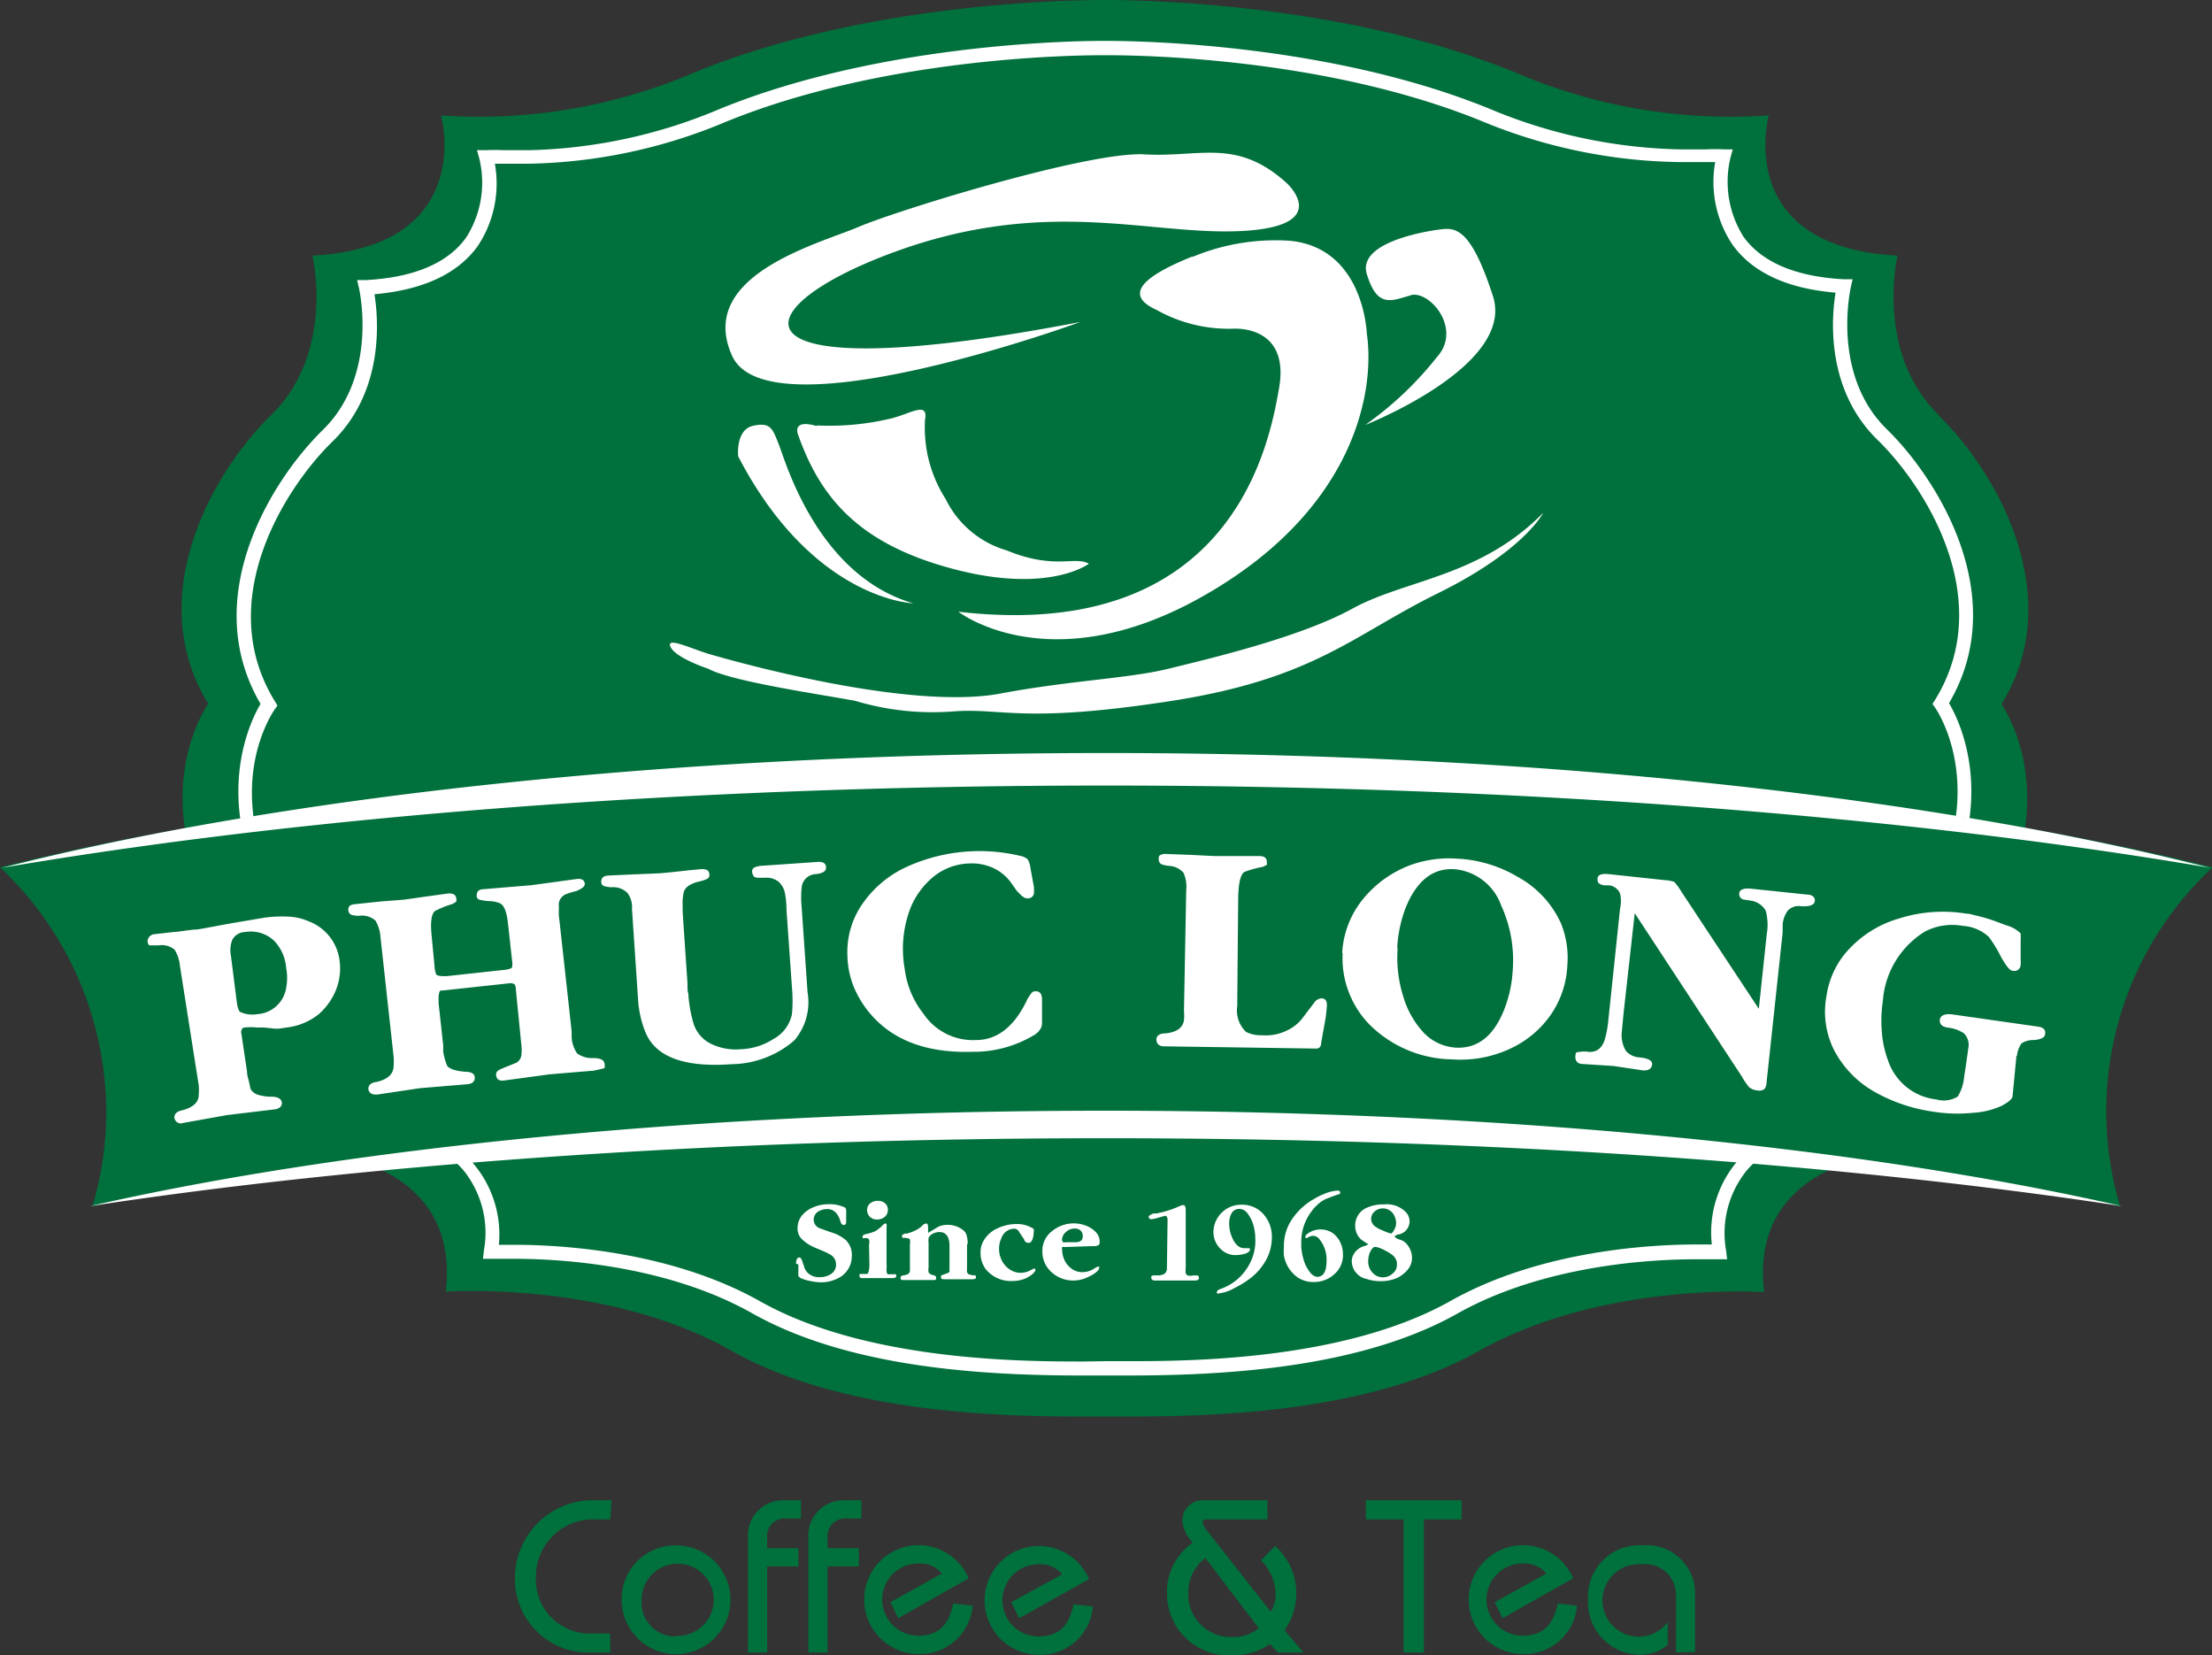 <svg xmlns="http://www.w3.org/2000/svg" viewBox="0 0 137.45 102.83" ><rect x="0" y="0" width="137.45" height="102.83" fill="#333333" stroke="none"/><path d="M120.48,25.79c-4-3.9-2.57-9.91-2.57-9.91-10.26-.55-8-8.71-8-8.71A33.91,33.91,0,0,1,94.16,4.5C83.58.17,70.92,0,68.65,0S53.73.17,43.15,4.5A33.93,33.93,0,0,1,27.41,7.17s2.24,8.16-8,8.71c0,0,1.44,6-2.57,9.91-3.65,3.56-8,11.28-3.9,17.93,0,0-4.86,6.74,2.39,16,5.48,6.46,3.93,9,3.8,11.81,0,0,9.55.27,8.57,8.71,0,0,10-.7,17.71,3.65C52.93,88.16,63.94,88,68.65,88s15.72.17,23.26-4.08c7.73-4.35,17.71-3.65,17.71-3.65-1-8.44,8.57-8.71,8.57-8.71-.14-2.82-1.68-5.35,3.8-11.81,7.24-9.28,2.38-16,2.38-16,4.12-6.65-.25-14.37-3.89-17.93" fill="#00703c"/><path d="M70 85.45h-2.67c-5.89 0-14.43-.4-20.58-3.86C41.33 78.53 34.6 78.2 32 78.2h-1.46-.53l.06-.52a6.18 6.18 0 0 0-1.29-5c-2.17-2.51-6.23-2.66-6.27-2.66h-.46v-.45c0-.43.07-.86.13-1.29.29-2.21.59-4.49-3.57-9.4-6.13-7.77-3.18-13.88-2.42-15.15-3.91-6.68.78-14 3.85-17 3.51-3.41 2.28-8.76 2.27-8.81l-.12-.52h.53c3-.16 5.11-1.05 6.25-2.65a6.33 6.33 0 0 0 .81-4.91l-.14-.51h.52a11 11 0 0 1 1.13 0h1.59a32.16 32.16 0 0 0 11.84-2.56c9.81-4 21.57-4.23 23.83-4.23h.21c2.25 0 14 .21 23.83 4.23a32.15 32.15 0 0 0 11.83 2.51h1.6a10.77 10.77 0 0 1 1.12 0h.53l-.14.51a6.41 6.41 0 0 0 .81 4.92c1.15 1.59 3.25 2.48 6.25 2.64h.53l-.12.52c0 .05-1.24 5.41 2.26 8.81 3.07 3 7.77 10.34 3.85 17 .76 1.29 3.72 7.38-2.39 15.21-4.18 4.93-3.88 7.21-3.59 9.42a14.12 14.12 0 0 1 .14 1.29v.45h-.45s-4.11.15-6.28 2.66a6.2 6.2 0 0 0-1.28 5l.06.52h-.54-1.45c-2.64 0-9.38.33-14.8 3.39-6.12 3.43-14.66 3.83-20.53 3.83m-1.33-.89H70c3.68 0 13.48 0 20.13-3.74 5.61-3.16 12.53-3.51 15.24-3.51h1a6.82 6.82 0 0 1 1.55-5.13c2-2.3 5.25-2.82 6.45-2.94 0-.26-.06-.52-.09-.79-.31-2.28-.65-4.88 3.77-10.08 6.45-8.28 2.25-14.34 2.2-14.4l-.17-.24.16-.25c3.87-6.26-.64-13.3-3.57-16.15-3.25-3.16-2.86-7.64-2.61-9.15-3-.25-5.18-1.25-6.42-3a7 7 0 0 1-1.06-5.11h-.5-1.64A33.1 33.1 0 0 1 92.26 7.6c-9.67-4-21.27-4.17-23.5-4.17h-.21c-2.23 0-13.84.2-23.5 4.16a32.93 32.93 0 0 1-12.17 2.58h-1.63-.5a7 7 0 0 1-1.06 5.11c-1.24 1.73-3.4 2.73-6.42 3 .24 1.51.63 6-2.61 9.15-2.93 2.85-7.44 9.89-3.57 16.15l.15.25-.17.24c-.17.25-4.23 6.15 2.22 14.41 4.4 5.19 4.06 7.79 3.76 10.07 0 .27-.07.53-.1.79 1.21.12 4.47.64 6.46 2.94A6.82 6.82 0 0 1 31 77.33h1c2.71 0 9.62.35 15.23 3.51 6.65 3.74 16.45 3.74 20.14 3.74z" fill="#fff"/><path d="M6.6,69.07a20.38,20.38,0,0,1-.86,5.87c16.35-3.44,38.54-5.55,63-5.55s46.63,2.11,63,5.55a20.68,20.68,0,0,1,5.75-21.06C120.76,49.67,96.16,47,68.72,47S16.69,49.67,0,53.88A20.93,20.93,0,0,1,6.6,69.07" fill="#00703c"/><g fill="#fff"><path d="M68.72 70.71c24 0 45.93 1.59 63.15 4.22C116 71.31 93.59 69 68.72 69s-47.29 2.31-63.14 5.93c17.22-2.63 39.2-4.22 63.14-4.22m0-21.91c26 0 49.89 1.92 68.6 5.11-17.22-4.39-41.58-7.13-68.6-7.13S17.34 49.52.13 53.91c18.71-3.19 42.58-5.11 68.59-5.11M15 64.22l.35 2.35c0 .23.07.42.11.58l.11.5A.8.8 0 0 0 16 68a2.84 2.84 0 0 0 .89.13c.37 0 .58.14.62.33s-.08.39-.39.45l-3 .36-2.74.49a.4.4 0 0 1-.54-.3.37.37 0 0 1 .11-.32.71.71 0 0 1 .35-.16q1.07-.27 1.05-1a3 3 0 0 0 0-.55L11.18 60a2.25 2.25 0 0 0-.33-1 1.22 1.22 0 0 0-1-.27h-.53c-.08 0-.13-.1-.15-.23s.09-.41.38-.46l.7-.08.62-.07c.19 0 .58-.08 1.18-.14.26 0 .61-.08 1.06-.16l1.07-.2 1-.17 1-.17a7.61 7.61 0 0 1 1.69-.11 3.6 3.6 0 0 1 1.33.3 3 3 0 0 1 1.9 2.43 3.6 3.6 0 0 1-.22 1.82A4 4 0 0 1 19.81 63a3.87 3.87 0 0 1-2 .83l-.38.06a1.84 1.84 0 0 1-.47 0l-.56-.06h-.44a4 4 0 0 0-.77 0c-.11 0-.19.11-.21.28zm-.29-2c.05.38.13.59.21.64A1.79 1.79 0 0 0 16 63a1.93 1.93 0 0 0 1.78-1.62 3.33 3.33 0 0 0 0-1.26 2.71 2.71 0 0 0-.78-1.71 2.12 2.12 0 0 0-1.77-.51.92.92 0 0 0-.79.47 1.76 1.76 0 0 0-.09 1zm17.35-.69c0-.2-.05-.32-.06-.35s-.15-.12-.31-.1l-4.16.45c-.12 0-.19 0-.22.08a1.44 1.44 0 0 0-.06.41 2.65 2.65 0 0 1 0 .27l.29 2.65v.38a3.66 3.66 0 0 0 .21.8c.06.24.45.4 1.15.46.37 0 .58.11.6.34s-.11.38-.4.43l-3 .25-2.68.4c-.3 0-.47-.07-.53-.33a.36.36 0 0 1 .12-.31.64.64 0 0 1 .36-.14c.71-.16 1.08-.48 1.09-1a3.86 3.86 0 0 0 0-.56l-.82-7.47a2.29 2.29 0 0 0-.31-1 1.25 1.25 0 0 0-1-.3 1.65 1.65 0 0 1-.47-.05.32.32 0 0 1-.21-.26.35.35 0 0 1 .08-.31.68.68 0 0 1 .33-.1l1.61-.17 1.42-.11.72-.1.69-.1.67-.09.7-.1c.28 0 .44.07.48.29s0 .21-.05.26l-.19.11a6 6 0 0 0-1.09.44c-.22.19-.29.73-.19 1.62L27 60a1.57 1.57 0 0 0 .1.51c0 .08.2.13.47.13h.19l3.49-.38a1.63 1.63 0 0 0 .52-.11q.09-.07.06-.39l-.27-2.44q-.11-1-.48-1.2a1.83 1.83 0 0 0-.67-.14 3.07 3.07 0 0 1-.62-.09.24.24 0 0 1-.17-.24c0-.25.1-.39.4-.41l3-.25 2.78-.38q.51-.07.54.3c0 .16-.18.3-.54.45a4.68 4.68 0 0 0-.66.2.75.75 0 0 0-.41.51 2.18 2.18 0 0 0 0 .35 4.16 4.16 0 0 0 0 .51l.05.41.74 6.72v.38a2 2 0 0 0 .34 1 1.57 1.57 0 0 0 1 .29c.45 0 .68.11.71.37s0 .26-.14.29l-.52.12-2.76.23-2.8.38c-.32.05-.49-.06-.52-.32s.15-.33.51-.48l.77-.31a.68.68 0 0 0 .28-.41 2.69 2.69 0 0 0 0-.75z"/><path d="M39.27 56.46a1.46 1.46 0 0 0-.29-1 1.27 1.27 0 0 0-1-.34 2.27 2.27 0 0 1-.43-.07.27.27 0 0 1-.19-.27c0-.24.13-.37.44-.39l1.53-.07 1.46-.06c.21 0 .9-.07 2.06-.2l.74-.07c.31 0 .47.07.49.33s-.16.3-.5.41c-.67.14-1 .37-1.09.69a3 3 0 0 0-.07.88v.38l.3 4.42c0 .31 0 .51.05.61a8.14 8.14 0 0 0 .34 1.92 2.1 2.1 0 0 0 1.17 1.26 3.53 3.53 0 0 0 1.77.29 4 4 0 0 0 2-.63A2.26 2.26 0 0 0 49.21 63a8.89 8.89 0 0 0 0-1.66l-.34-4.83c0-.5-.06-.82-.08-.94a1.31 1.31 0 0 0-.43-.81 1.22 1.22 0 0 0-.84-.23h-.37a.72.72 0 0 1-.29-.06.62.62 0 0 1-.12-.28.28.28 0 0 1 .13-.3 1.45 1.45 0 0 1 .52-.11l3.48-.24c.29 0 .44.09.46.33s-.19.38-.62.43a.92.92 0 0 0-.9.86 6.32 6.32 0 0 0 0 1.15l.37 5.33a3.64 3.64 0 0 1-.83 3 6.08 6.08 0 0 1-3.9 1.47q-4.41.32-5.35-2a6.45 6.45 0 0 1-.45-2zm24.98-1.33v.33c0 .15-.12.34-.37.35s-.39-.15-.7-.47l-.33-.47a2.84 2.84 0 0 0-1.44-1.07 3.22 3.22 0 0 0-1.17-.16 3.7 3.7 0 0 0-2.23.82 4.92 4.92 0 0 0-1.42 1.91 7.08 7.08 0 0 0-.37 3.84A5.61 5.61 0 0 0 57.4 63a3.7 3.7 0 0 0 3.25 1.61c1.37 0 2.45-.91 3.22-2.6l.23-.33a.31.31 0 0 1 .25-.1c.26 0 .39.15.4.48v1.07q0 .16 0 .45a.75.75 0 0 1-.08.31 1.17 1.17 0 0 1-.48.45 7.26 7.26 0 0 1-3.72 1q-4.63.15-6.74-2.81a6.64 6.64 0 0 1-.58-1 5.4 5.4 0 0 1-.49-2.08 5.25 5.25 0 0 1 1-3.4 6.76 6.76 0 0 1 2.84-2.27 10.94 10.94 0 0 1 6.86-.62 1.08 1.08 0 0 1 .49.21 1.38 1.38 0 0 1 .18.55zm12.63 7.37a1.86 1.86 0 0 0 .54 1.6 2 2 0 0 0 1 .21A2.94 2.94 0 0 0 80 64a2.56 2.56 0 0 0 1-.84l.64-.84a.6.6 0 0 1 .47-.3c.24 0 .35.15.34.45a8.57 8.57 0 0 1-.15 1.17l-.2 1.12c0 .24-.1.37-.3.38L72.34 65q-.45 0-.48-.39a.32.32 0 0 1 .14-.31.64.64 0 0 1 .37-.1c.73-.06 1.13-.34 1.2-.83a2.75 2.75 0 0 0 0-.56l.14-7.51a2.12 2.12 0 0 0-.17-1.08 1.27 1.27 0 0 0-.91-.43 1.91 1.91 0 0 1-.46-.1.34.34 0 0 1-.17-.29c0-.15 0-.25.12-.29a.63.63 0 0 1 .33-.06l1.6.06 1.42.07h2.8c.29 0 .44.12.45.35s0 .21-.09.24a.72.72 0 0 1-.2.09 6.08 6.08 0 0 0-1.11.31c-.24.16-.36.69-.38 1.59zm6.52-3.28a5.78 5.78 0 0 1 1.33-3.41 6.91 6.91 0 0 1 3-2.1 7.05 7.05 0 0 1 2.79-.37 8.16 8.16 0 0 1 3.8 1.14A6.2 6.2 0 0 1 97 57.37a5.72 5.72 0 0 1 .39 2.63 5.85 5.85 0 0 1-1 3A6.24 6.24 0 0 1 94 65.07a7.28 7.28 0 0 1-3.77.74 7.43 7.43 0 0 1-5.14-2.17 5.88 5.88 0 0 1-1.31-2.09 5.8 5.8 0 0 1-.35-2.33m3.42-.36a8.09 8.09 0 0 0 .35 3.06A5.6 5.6 0 0 0 88.33 64a3 3 0 0 0 2.12 1.08c1.34.08 2.35-.7 3-2.32a7.85 7.85 0 0 0 .55-2.51 8.14 8.14 0 0 0-.72-4A3.4 3.4 0 0 0 90.42 54c-1.36-.1-2.38.69-3.07 2.38a8.2 8.2 0 0 0-.53 2.5m22.47 3.79l.49-4.62a3.37 3.37 0 0 0-.06-1.47 1.26 1.26 0 0 0-.93-.63l-.38-.06a.35.35 0 0 1-.34-.36c0-.27.28-.37.76-.32l3.43.36c.36 0 .53.17.51.4s-.27.34-.72.33h-.12a.92.92 0 0 0-.83.26 1.65 1.65 0 0 0-.33.92v.46l-1 9.31a.62.62 0 0 1-.15.42.58.58 0 0 1-.43.07.9.9 0 0 1-.5-.2 2.37 2.37 0 0 1-.19-.25 2.64 2.64 0 0 1-.25-.39l-6.67-10.17-.7 6.27-.11 1.17a1.89 1.89 0 0 0 .26 1.11 1.2 1.2 0 0 0 .87.41c.53.06.78.2.76.44s-.23.41-.61.36l-1.81-.27-1.87-.12c-.33 0-.49-.18-.48-.47s.08-.26.23-.28a2 2 0 0 1 .65 0c.43 0 .75-.2.94-.74a7 7 0 0 0 .24-1.34l.72-6.85a2 2 0 0 0 0-.9.83.83 0 0 0-.69-.52h-.29a.73.73 0 0 1-.32-.11.35.35 0 0 1-.1-.31c0-.23.25-.32.67-.28l3.45.37a2.63 2.63 0 0 1 .64.11 3.73 3.73 0 0 1 .46.63zm16.01 2.91l-.24 2.49c0 .19-.25.4-.71.64a4.94 4.94 0 0 1-1.75.42 9.52 9.52 0 0 1-2.54-.08 10.3 10.3 0 0 1-3.52-1.19A6.38 6.38 0 0 1 114 65.3a5.3 5.3 0 0 1-.51-3.4 5.41 5.41 0 0 1 1.07-2.55 6.82 6.82 0 0 1 3.44-2.29 9 9 0 0 1 4.2-.3c.21 0 .38.07.52.1a9.47 9.47 0 0 1 1.4.42l.63.23a1.88 1.88 0 0 1 .81.48 3.38 3.38 0 0 1 0 .39v.61.6a2.32 2.32 0 0 1 0 .35.39.39 0 0 1-.51.36c-.17 0-.41-.32-.73-.89a8 8 0 0 0-.74-1.21 2.6 2.6 0 0 0-1.6-.68 3.69 3.69 0 0 0-2.35.34 5.51 5.51 0 0 0-2.63 4.31 8.15 8.15 0 0 0-.07 1.86 6.43 6.43 0 0 0 .39 1.85 3.58 3.58 0 0 0 3 2.42 1.66 1.66 0 0 0 1.33-.18 2.78 2.78 0 0 0 .4-1.24l.12-.78.14-1a1 1 0 0 0-.28-.91 2.17 2.17 0 0 0-1-.35c-.36-.06-.52-.22-.49-.49s.32-.41.86-.32l5.26.75q.48.07.42.45c0 .22-.26.34-.68.38a1.36 1.36 0 0 0-.79.21 1.64 1.64 0 0 0-.28.79"/></g><path d="M37.92 94.39h-.86a3.56 3.56 0 0 0-3.76 3.54 3.36 3.36 0 0 0 3.27 3.55h1.35v1.18h-1.35A4.55 4.55 0 0 1 32 97.93a4.83 4.83 0 0 1 5-4.73h1zM42 96a3.38 3.38 0 1 1-3.37 3.38A3.33 3.33 0 0 1 42 96m0 5.62a2.24 2.24 0 1 0-2.13-2.24 2.1 2.1 0 0 0 2.13 2.28m4.48 1v-7.09a2.19 2.19 0 0 1 2.29-2.37h1v1.14h-.84a1.1 1.1 0 0 0-1.26 1.2v.64h1.94v1.13h-1.94v5.35zm3.75 0v-7.09a2.2 2.2 0 0 1 2.3-2.37h1v1.14h-.84a1.11 1.11 0 0 0-1.27 1.2v.64h1.95v1.13h-1.95v5.35zm5.58-2.13l-.48-1 3.2-1.78a1.76 1.76 0 0 0-1.47-.62 2.24 2.24 0 0 0 0 4.48c1.4 0 1.93-.83 2.17-2l1.21.14a3.27 3.27 0 0 1-3.38 3 3.38 3.38 0 1 1 3.13-4.7zm7.52 0l-.49-1L66 97.8a1.76 1.76 0 0 0-1.47-.62 2.24 2.24 0 0 0 0 4.48c1.41 0 1.93-.83 2.18-2l1.2.14a3.26 3.26 0 0 1-3.38 3 3.38 3.38 0 1 1 3.14-4.7zm15.43-6.14H75c-.22 0-.27.07-.27.18a1.16 1.16 0 0 0 .3.55l3.93 5a2 2 0 0 0 .3-1.19 3.11 3.11 0 0 0-.9-2l.87-.89A3.88 3.88 0 0 1 80.55 99a4 4 0 0 1-.73 2.28l1.18 1.38h-1.59l-.49-.52a4.13 4.13 0 0 1-2.41.69 3.83 3.83 0 0 1-4-3.85 3.73 3.73 0 0 1 1.61-3.15 2.24 2.24 0 0 1-.65-1.33 1.26 1.26 0 0 1 1.36-1.3h3.92zm-3.86 2.4A2.68 2.68 0 0 0 73.84 99a2.63 2.63 0 0 0 2.65 2.69 2.56 2.56 0 0 0 1.73-.54zm9.97-3.59h5.95v1.19h-2.34v8.27h-1.27v-8.27h-2.34V93.2zm8.5 7.33l-.49-1 3.21-1.78a1.8 1.8 0 0 0-1.48-.62 2.24 2.24 0 0 0 0 4.48c1.41 0 1.94-.83 2.18-2l1.2.14a3.26 3.26 0 0 1-3.38 3 3.38 3.38 0 1 1 3.14-4.7zm10.77 2.13V99a1.91 1.91 0 0 0-2.14-1.82 2.25 2.25 0 1 0 1.63 3.59v1.41a2.69 2.69 0 0 1-1.76.62 3.26 3.26 0 0 1-3.19-3.45 3.18 3.18 0 0 1 3.38-3.35 3 3 0 0 1 3.27 3.08v3.54z" fill="#00703c"/><g fill="#fff"><path d="M49.47 78.51v-.05c0-.23.09-.34.17-.34a.15.15 0 0 1 .15.08 2.07 2.07 0 0 1 .1.26l.11.33a.82.82 0 0 0 .19.28 1 1 0 0 0 .76.27 1.24 1.24 0 0 0 .68-.19.68.68 0 0 0 .32-.59.7.7 0 0 0-.39-.64c-.14-.08-.3-.15-.5-.24l-.41-.17a2.62 2.62 0 0 1-.81-.52.9.9 0 0 1-.28-.7 1.22 1.22 0 0 1 .29-.8 1.79 1.79 0 0 1 .71-.5 2.34 2.34 0 0 1 .91-.18 2.13 2.13 0 0 1 1 .19c.07 0 .11.1.11.23v.66c0 .14-.05.21-.14.21s-.17-.06-.21-.2c-.15-.52-.42-.79-.83-.79a1.11 1.11 0 0 0-.57.16.6.6 0 0 0-.27.5.58.58 0 0 0 .37.53l.7.25a2.46 2.46 0 0 1 .93.49 1.27 1.27 0 0 1 .37 1 1.52 1.52 0 0 1-.9 1.39 2.25 2.25 0 0 1-1 .23 3.25 3.25 0 0 1-.63-.07 2.76 2.76 0 0 1-.62-.18.35.35 0 0 1-.17-.15.23.23 0 0 1 0-.09.46.46 0 0 1 0-.14v-.48zM54 77.29a.51.51 0 0 0 0-.29.27.27 0 0 0-.1-.08.4.4 0 0 0-.17 0h0-.13v-.1c0-.1.1-.13.31-.18a2.28 2.28 0 0 0 .52-.18s.16-.11.34-.26A.71.71 0 0 1 55 76a.1.1 0 0 1 .09.06.76.76 0 0 1 0 .21v2.33a1.36 1.36 0 0 1 0 .21.53.53 0 0 0 0 .14.29.29 0 0 0 .07.21h.14.23a.17.17 0 0 1 .12 0 .36.36 0 0 1 .05.09c0 .1-.08.15-.23.15h-1.83c-.15 0-.23 0-.23-.15s0-.1.06-.11h.11.2c.1 0 .16 0 .18-.1a1.76 1.76 0 0 0 .06-.59zm-.12-2.13a.51.51 0 0 1 .21-.42.72.72 0 0 1 .44-.14.66.66 0 0 1 .45.14.5.5 0 0 1 .19.42.53.53 0 0 1-.19.43.73.73 0 0 1-.47.17.64.64 0 0 1-.45-.16.59.59 0 0 1-.18-.44"/><path d="M60.09 77.27v1.54a.67.67 0 0 0 0 .21.29.29 0 0 0 .11.15l.28.06a.17.17 0 0 1 .12 0 .16.16 0 0 1 .05.11c0 .09-.07.13-.23.13H58.7c-.14 0-.22 0-.23-.13s.06-.12.16-.16l.24-.09A.22.22 0 0 0 59 79v-.25-1.32c0-.59-.2-.89-.62-.89a.84.84 0 0 0-.55.19.38.38 0 0 0-.13.19 1.19 1.19 0 0 0 0 .29v1.53a.79.79 0 0 0 0 .28q0 .12.33.21a.15.15 0 0 1 .14.16c0 .09 0 .13-.16.13H56.2c-.16 0-.24 0-.24-.13s.06-.13.18-.16a1 1 0 0 0 .3-.09.32.32 0 0 0 .1-.18v-.45-1.22a.67.67 0 0 0 0-.28c0-.06-.12-.09-.26-.11h-.12c-.07 0-.11 0-.11-.11a.11.11 0 0 1 .08-.11l.11-.05h.12a2.52 2.52 0 0 0 .49-.18 1.6 1.6 0 0 0 .45-.3.33.33 0 0 1 .27-.14c.07 0 .1.09.1.27v.31l.65-.39a1.43 1.43 0 0 1 .56-.11 1.52 1.52 0 0 1 .93.3.62.62 0 0 1 .25.34 1.85 1.85 0 0 1 .07.57m1.95.26a1.58 1.58 0 0 0 .17.74 1.41 1.41 0 0 0 .49.56 1.21 1.21 0 0 0 .68.21 1.29 1.29 0 0 0 .67-.19l.17-.08s.07 0 .08.09-.24.39-.72.57a2.09 2.09 0 0 1-.72.12 2 2 0 0 1-1.68-.78 1.7 1.7 0 0 1-.29-1 1.43 1.43 0 0 1 .21-.76 1.88 1.88 0 0 1 .88-.75 2.71 2.71 0 0 1 1.15-.25 1.81 1.81 0 0 1 .9.21.54.54 0 0 1 .16.1.41.41 0 0 1 0 .21 1.23 1.23 0 0 1-.06.39c-.06.17-.14.26-.24.26a.3.3 0 0 1-.25-.11l-.04-.1-.37-.56a.38.38 0 0 0-.29-.11.87.87 0 0 0-.76.6 1.49 1.49 0 0 0-.14.63m4.06-.09a.22.22 0 0 0-.14 0 .24.24 0 0 0 0 .15 1.52 1.52 0 0 0 .16.69 1.34 1.34 0 0 0 .45.52 1.11 1.11 0 0 0 .65.2 1.33 1.33 0 0 0 .74-.23.87.87 0 0 1 .22-.11.13.13 0 0 1 .08 0 .08.08 0 0 1 0 .07c0 .12-.13.25-.38.41a3.29 3.29 0 0 1-.54.26 2.09 2.09 0 0 1-.69.12 2 2 0 0 1-.92-.22 1.94 1.94 0 0 1-.71-.62 1.71 1.71 0 0 1-.29-1 1.52 1.52 0 0 1 .58-1.21 2.12 2.12 0 0 1 2.13-.36 1.67 1.67 0 0 1 .59.38.83.83 0 0 1 .26.6c0 .12 0 .19-.07.23a.55.55 0 0 1-.32.06zm-.1-.39a.09.09 0 0 0 0 .09.43.43 0 0 0 .2 0h.36.31a.6.6 0 0 0 .27-.1.37.37 0 0 0 .1-.29.44.44 0 0 0-.14-.34.5.5 0 0 0-.35-.12.79.79 0 0 0-.56.22.68.68 0 0 0-.24.54m6.56-1.28c0-.18-.06-.27-.16-.27l-.4.11a2.08 2.08 0 0 1-.43.1q-.16 0-.18-.12-.02-.12.3-.24h.19a6.23 6.23 0 0 0 1.55-.51.3.3 0 0 1 .13 0c.09 0 .13.11.13.33v3.52a1.48 1.48 0 0 0 0 .38.25.25 0 0 0 .13.14.8.8 0 0 0 .31 0 1.05 1.05 0 0 1 .3 0 .14.14 0 0 1 .08.14c0 .12-.09.17-.27.17h-.6-.8-.52-.52c-.16 0-.24-.05-.25-.17s0-.12.13-.15h.22a.93.93 0 0 0 .44-.08.41.41 0 0 0 .18-.38zm4.45-.7a.53.53 0 0 0-.49.31 1.26 1.26 0 0 0-.13.6 2.16 2.16 0 0 0 .12.71c.19.53.46.81.8.82h.16.11c.07 0 .1 0 .1.09s-.12.21-.36.27a2.31 2.31 0 0 1-.51.07 1.3 1.3 0 0 1-1-.43 1.45 1.45 0 0 1-.4-1 1.72 1.72 0 0 1 1.74-1.7 1.76 1.76 0 0 1 1.39.61 2.09 2.09 0 0 1 .5 1.42 2.93 2.93 0 0 1-.39 1.46 3.65 3.65 0 0 1-1 1.12 5.76 5.76 0 0 1-.92.56 2.46 2.46 0 0 1-1 .34.13.13 0 0 1-.1 0 .19.19 0 0 1 0-.1c0-.07.09-.13.26-.19a3.23 3.23 0 0 0 1.8-1.61A3 3 0 0 0 78 76.9a2.88 2.88 0 0 0-.12-.8 2.21 2.21 0 0 0-.36-.72.64.64 0 0 0-.52-.28m4.84 4.22c.39 0 .59-.32.59-1A2 2 0 0 0 82 77a.53.53 0 0 0-.4-.23.64.64 0 0 0-.3.09.31.31 0 0 1-.12.05.11.11 0 0 1-.06 0 .39.39 0 0 1 0-.09c0-.07.07-.15.22-.24a1.37 1.37 0 0 1 1.44 0 1.5 1.5 0 0 1 .49.57 1.77 1.77 0 0 1 .18.8 1.56 1.56 0 0 1-.54 1.21 1.84 1.84 0 0 1-1.27.48 1.72 1.72 0 0 1-1-.28 2.11 2.11 0 0 1-.86-1.36 3.24 3.24 0 0 1 0-.56 2.93 2.93 0 0 1 .44-1.6 4 4 0 0 1 1.47-1.38 3.89 3.89 0 0 1 .54-.27 2.64 2.64 0 0 1 .88-.23c.11 0 .17.05.17.14s-.13.1-.39.19l-.47.18a1.9 1.9 0 0 0-.5.32l-.26.25-.25.33a3.14 3.14 0 0 0-.55 1.83 3.09 3.09 0 0 0 .13 1 2.24 2.24 0 0 0 .43.86.67.67 0 0 0 .47.27m4.77-2.57c0 .09.08.16.23.22a1.61 1.61 0 0 1 .35.14 1.32 1.32 0 0 1 .5 1 1.15 1.15 0 0 1-.28.77 1.94 1.94 0 0 1-.65.5 2.49 2.49 0 0 1-1 .2 2.65 2.65 0 0 1-.9-.14 1.14 1.14 0 0 1-.91-1.03.84.84 0 0 1 .14-.54 1.07 1.07 0 0 1 .67-.48c.13-.05.2-.08.21-.11h0l-.12-.07-.3-.2a1.12 1.12 0 0 1-.39-.86A1.19 1.19 0 0 1 85 75a2.42 2.42 0 0 1 1-.18 1.65 1.65 0 0 1 1.42.55.89.89 0 0 1 .17.51.84.84 0 0 1-.69.81c-.11 0-.16.06-.16.08m-1.29.69c-.12 0-.24.14-.35.4a1.46 1.46 0 0 0-.08.46 1 1 0 0 0 .41.87.85.85 0 0 0 .52.16.89.89 0 0 0 .58-.23.66.66 0 0 0 .27-.52.82.82 0 0 0 0-.18.78.78 0 0 0-.27-.45 2.83 2.83 0 0 0-.51-.31 1.67 1.67 0 0 0-.55-.2m.95-.83c.08 0 .16-.12.27-.34a.79.79 0 0 0 .06-.29 1 1 0 0 0-.22-.65.78.78 0 0 0-1.1-.1.61.61 0 0 0-.23.47.59.59 0 0 0 .25.47 2.21 2.21 0 0 0 .32.19l.41.17.24.08"/><path d="M48.41 27.65c-.4-1-.5-1.44-1.61-1.2s-.93 1.9-.93 1.9c4.65 8.95 10.88 9.13 10.88 9.13-5.94-1.72-7.94-8.81-8.34-9.83M74.1 15.93c-2.47 1-4.61 2.25-2.22 3.33a9.17 9.17 0 0 0 4.72 1.16c1.24-.05 3.44.49 2.88 3.68S76.75 40 59.55 38c0 0 5.63 4.39 15.07-.89s10.86-12.65 10.31-16.4c0 0-.17-5.29-4.75-5.75a13.37 13.37 0 0 0-6.08 1M67.14 20C45 24.26 45.77 19.3 55.4 15.72s16-1.07 21.77-1.37 2.76-3 2.76-3c-3.11-2.79-5.36-1.56-8.81-1.76S55.8 13.05 53.34 14.1s-10.1 3-7.85 8S67.14 20 67.14 20m20.51-1.66c1.18-.33 3.23 2.09 1.64 3.84a21.29 21.29 0 0 1-4.46 4.22s9.34-3.66 7.94-8-2.37-4.27-3.33-4.14c0 0-5.16.61-4.51 2.76s1.53 1.66 2.72 1.33m-3.56 19.43c-3.28 1.82-9 3.15-11.47 3.76s-6.12.73-10.43 1.54c-5.89 1.12-17.3-2.22-17.88-2.38-1.2-.32-2.83-1.15-2.67-.58.22.72 2.36 1.42 2.36 1.42 1.43.79 6.89 1.58 9.15 2a16.7 16.7 0 0 0 6.15.65c3-.21 4.29.76 13.32-.62S84 39.49 89.36 36.85s6.54-5 6.54-5C92 35.83 87.37 36 84.09 37.78M50.76 26.43a16.45 16.45 0 0 0 4.59-.43c1.19-.28 2.35-1.11 2.13.07A8.22 8.22 0 0 0 58.76 31a6.12 6.12 0 0 0 3.79 3.19c3 1.23 4.22.33 5.11.83 0 0-2.45 1.88-8.33.35S51 31 49.59 27c0 0-.43-1 1.17-.53" fill-rule="evenodd"/></g></svg>